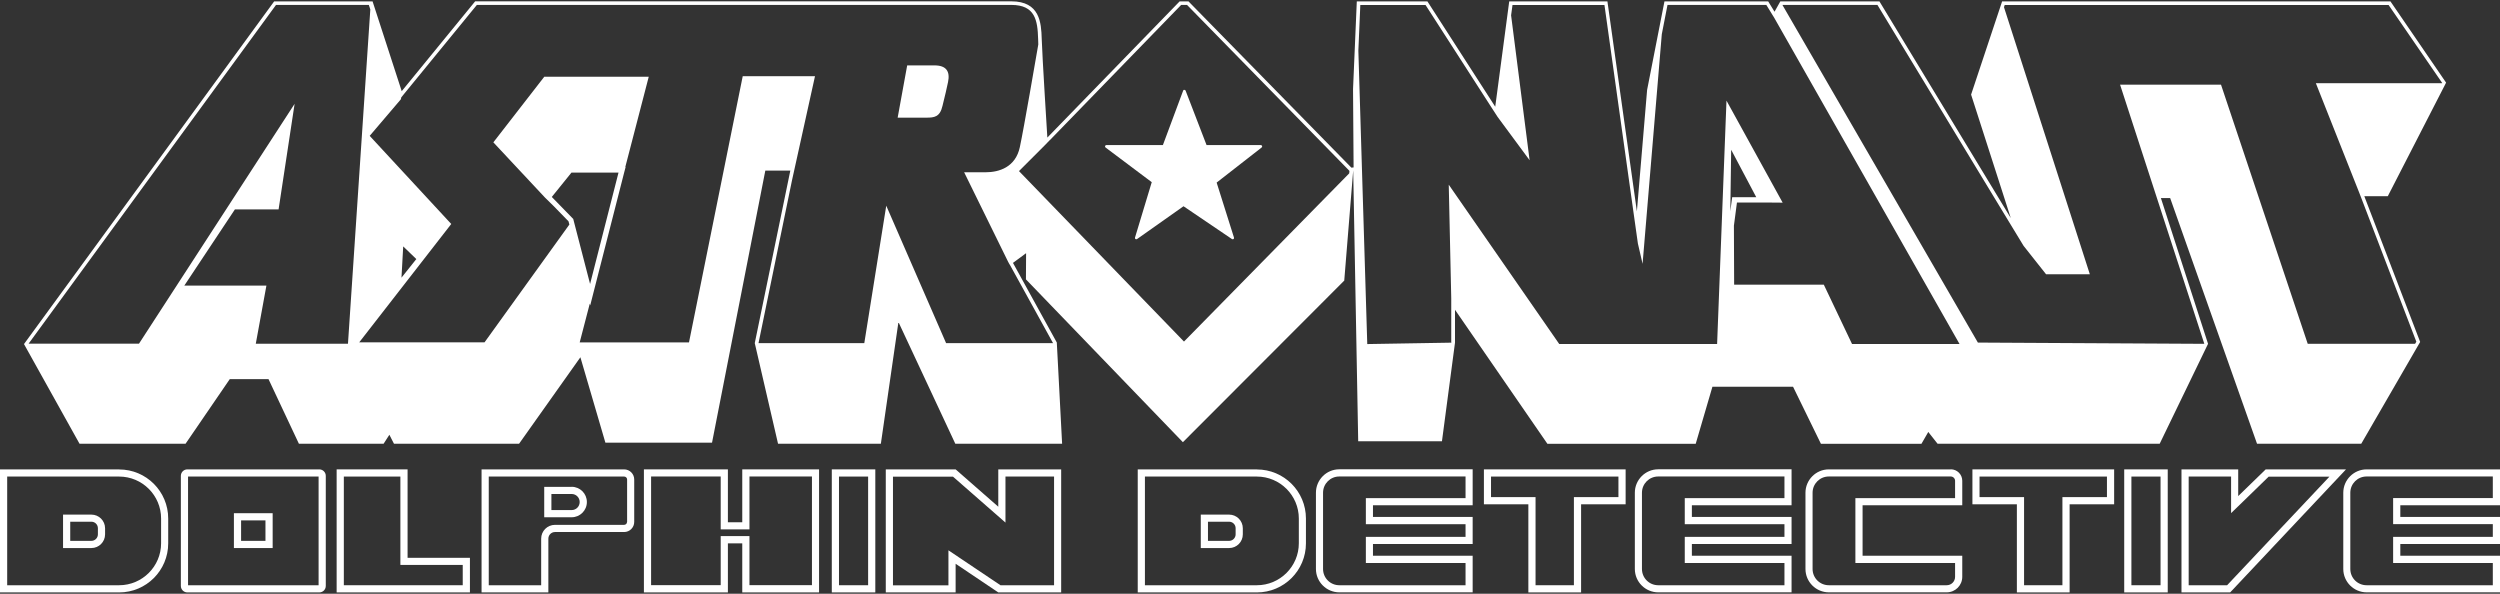 <?xml version="1.0" encoding="UTF-8"?><svg id="logos" xmlns="http://www.w3.org/2000/svg" width="320" height="76" viewBox="0 0 320 76"><rect x="0" y="0" width="320" height="76" fill="#333333" stroke="none"/><path d="M119.6,8.37h-3.48l-1.22,6.69h3.3c.13,0,.25,0,.37,0,1.02,0,1.74-.08,2.07-1.51,.38-1.6,.5-2,.71-3.05,.28-1.36-.22-2.13-1.74-2.13Z" fill="#fff"/><path d="M245.95,56.8h0l.87-1.51,1.19,1.51h28.43l1.05-2.17,5.14-10.62h0l-6.02-18.61-.02-.05h1.19l11.12,31.45h13.34l7.54-13.03h0l-7.15-18.66h3.01l7.46-14.53L305.98,.18h-49.71l-3.97,11.93h0l5.08,15.8L240.57,.18h-12.69l-.74,1.32-.81-1.32h-13.28v0l-2.22,11.33-1.13,13.42-.18,2.14v-.02L205.75,.18h-12.57l-1.79,13.48L182.71,.18h-9.04v0l-.48,11.21v.16l.07,9.88-.28,.03L152.13,.18h-1.14l-16.93,17.43s-.66-10.53-.72-12.63c-.06-2.09-.24-4.81-3.89-4.81H60.82l-9.4,11.5L47.69,.18h-12.6L3.07,44.04l7.11,12.76h13.57l5.66-8.27h4.96l3.89,8.27h10.84l.74-1.15,.59,1.15h16.01l7.85-11.07,3.2,10.93h13.65l6.82-34.82h3.2l-4.55,22.08,2.98,12.88h13.16l2.25-15.58,7.28,15.58h13.67l-.56-10.71-.12-2.25-5.61-10.19,1.65-1.22h.03l-.02,3.33h0l20.09,20.84,20.66-20.69v-.07l1.14-14.04,.64,34.68h10.72l1.67-12.62h0v-4.21l3.73,5.41,8.1,11.75h18.98l2.14-7.31h10.32l3.57,7.31h12.86ZM134.39,17.93L151.19,.63h.75l20.71,21.16,.08,.09-.03,.31-21.15,21.53-21.12-21.82,3.23-3.23h0l.72-.74Zm-61.03,10.08l-2.73-2.8,2.52-3.12h6.02l-3.64,14.26-2.16-8.34Zm-20.07,5.15l-1.9,2.38,.22-4,1.68,1.62ZM35.33,.63h11.88l.19,.58-2.86,42.79h-11.8l1.36-7.44h-10.51l6.48-9.76h5.59l2.05-13.51-19.92,30.7H3.66L35.33,.63Zm93.92,33.24l5.54,10.05h-13.69l-7.66-17.59-2.81,17.59h-13.54l4.28-20.81,2.95-13.36h-9.25l-6.88,34.08h-13.99l1.29-4.96,.06,.21,.44-1.73,3.94-15.41,.15-.57h-.04l3-11.55h-13.37l-6.52,8.4,6.6,7.06,1.15,1.13,1.87,1.92,.11,.41-10.86,15.08h-16.04l11.78-15.15-10.44-11.28,3.99-4.68,.05-.24,.33-.41L61.04,.63h68.41c3.06,0,3.36,1.98,3.43,4.36,0,.16,.01,.38,.02,.64v.07c-.37,2.1-1.81,10.55-2.36,13.13-.55,2.58-2.66,3.22-4.38,3.22-1.72,0-2.75,0-2.75,0l5.63,11.46,.19,.35Zm92.23-6.84l.11-7.86,3.21,6.07h-3.08l-.24,1.8ZM228.18,.63h12.13l16.68,27.5,2.03,3.34h0l2.88,3.64h5.6L256.51,.92l.09-.28h49.14l6.86,9.98-.02,.03h-16.15l5.55,14.01,.24,.62,7.07,18.46-.16,.27h-13.74l-11.1-33.17h-12.92l10.77,33.13v.04l-28.97-.16L228.17,.67v-.03Zm-42.4,43.19v.04l-10.77,.18-1.14-37.55,.25-5.85h8.35l8.54,13.27,.68,1.05h0l4.1,5.55-2.37-18.55,.18-1.32h11.77l3.71,26.49,.57,4.04h0l.6,2.6,2.46-29.39,.73-3.75h12.65l.76,1.24,.23,.37,23.74,41.79h-13.76l-3.61-7.59h-11.48l-.03-7.55,.39-2.97h3.44l2.41,.02-7.19-13.06-1.2,31.15h-20.21l-14.14-20.39,.32,14.55v5.63Z" fill="#fff"/><path d="M15.25,60.08H0v15.75H15.25c3.47,0,6.28-2.81,6.28-6.28v-3.18c0-3.47-2.81-6.28-6.28-6.28Zm5.37,9.46c0,2.96-2.41,5.37-5.37,5.37H.92v-13.91H15.25c2.96,0,5.37,2.41,5.37,5.37v3.18Z" fill="#fff"/><path d="M11.7,65.87h-3.63v4.28h3.63c.97,0,1.75-.79,1.75-1.75v-.78c0-.97-.79-1.75-1.75-1.75Zm.83,2.53c0,.46-.38,.83-.83,.83h-2.71v-2.45h2.71c.46,0,.83,.37,.83,.83v.78Z" fill="#fff"/><path d="M157.33,65.87h-3.63v4.28h3.63c.97,0,1.75-.79,1.75-1.75v-.78c0-.97-.79-1.75-1.75-1.75Zm.83,2.53c0,.46-.38,.83-.83,.83h-2.71v-2.45h2.71c.46,0,.83,.37,.83,.83v.78Z" fill="#fff"/><path d="M160.88,60.08h-15.25v15.75h15.25c3.47,0,6.28-2.81,6.28-6.28v-3.18c0-3.47-2.81-6.28-6.28-6.28Zm5.37,9.46c0,2.96-2.41,5.37-5.37,5.37h-14.33v-13.91h14.33c2.96,0,5.37,2.41,5.37,5.37v3.18Z" fill="#fff"/><path d="M40.87,60.08H23.98c-.46,0-.83,.37-.83,.83v14.09c0,.46,.37,.83,.83,.83h16.89c.46,0,.83-.37,.83-.83v-14.09c0-.46-.37-.83-.83-.83Zm-.09,14.83H24.07v-13.91h16.71v13.91Z" fill="#fff"/><path d="M34.9,70.15v-4.46h-4.96v4.46h4.96Zm-4.04-3.54h3.12v2.62h-3.12v-2.62Z" fill="#fff"/><path d="M52.17,60.08h-9.08v15.75h17.06v-4.43h-7.98v-11.31Zm7.06,12.23v2.6h-15.22v-13.91h7.24v11.31h7.98Z" fill="#fff"/><path d="M73.17,62.32h-3.51v3.89h3.51c1.07,0,1.95-.87,1.95-1.95s-.87-1.95-1.95-1.95Zm0,2.97h-2.59v-2.06h2.59c.57,0,1.03,.46,1.03,1.03s-.46,1.03-1.03,1.03Z" fill="#fff"/><path d="M79.89,60.08h-18.25v15.75h8.55v-6.88c0-.47,.38-.85,.85-.85h8.85c.71,0,1.29-.58,1.29-1.29v-5.44c0-.71-.58-1.29-1.29-1.29Zm.37,6.73c0,.2-.17,.37-.37,.37h-8.85c-.98,0-1.77,.79-1.77,1.77v5.96h-6.71v-13.91h17.34c.2,0,.37,.17,.37,.37v5.44Z" fill="#fff"/><path d="M95.01,66.85h-1.84v-6.77h-10.75v15.75h10.75v-6.28h1.84v6.28h9.83v-15.75h-9.83v6.77Zm.92-5.86h8v13.91h-8v-6.28h-3.68v6.28h-8.91v-13.91h8.91v6.77h3.68v-6.77Z" fill="#fff"/><path d="M106.47,75.83h5.57v-15.75h-5.57v15.75Zm.92-14.83h3.73v13.91h-3.73v-13.91Z" fill="#fff"/><path d="M271.9,75.83h5.57v-15.75h-5.57v15.75Zm.92-14.83h3.73v13.91h-3.73v-13.91Z" fill="#fff"/><path d="M127.78,64.86l-5.46-4.78h-8.94v15.75h8.94v-3.67l5.46,3.67h8.05v-15.75h-8.05v4.78Zm.92-3.86h6.22v13.91h-6.86l-5.23-3.51-1.43-.96v4.48h-7.1v-13.91h7.68l5.2,4.55,1.52,1.33v-5.88Z" fill="#fff"/><path d="M168.44,63.07v9.76c0,1.65,1.35,2.99,2.99,2.99h17.07v-4.69h-12.76v-1.5h12.76v-3.46h-12.76v-1.5h12.76v-4.6h-17.07c-1.65,0-2.99,1.35-2.99,2.99Zm19.15,.69h-12.76v3.34h12.76v1.62h-12.76v3.34h12.76v2.85h-16.16c-1.15,0-2.08-.93-2.08-2.08v-9.76c0-1.15,.93-2.08,2.08-2.08h16.16v2.76Z" fill="#fff"/><path d="M209.26,63.07v9.76c0,1.65,1.35,2.99,2.99,2.99h17.07v-4.69h-12.76v-1.5h12.76v-3.46h-12.76v-1.5h12.76v-4.6h-17.07c-1.65,0-2.99,1.35-2.99,2.99Zm19.15,.69h-12.76v3.34h12.76v1.62h-12.76v3.34h12.76v2.85h-16.16c-1.15,0-2.08-.93-2.08-2.08v-9.76c0-1.15,.93-2.08,2.08-2.08h16.16v2.76Z" fill="#fff"/><path d="M320,64.68v-4.6h-17.07c-1.65,0-2.99,1.35-2.99,2.99v9.76c0,1.65,1.35,2.99,2.99,2.99h17.07v-4.69h-12.76v-1.5h12.76v-3.46h-12.76v-1.5h12.76Zm-.92,2.42v1.62h-12.76v3.34h12.76v2.85h-16.16c-1.15,0-2.08-.93-2.08-2.08v-9.76c0-1.15,.93-2.08,2.08-2.08h16.16v2.76h-12.76v3.34h12.76Z" fill="#fff"/><path d="M249.7,60.08h-15.61c-1.65,0-2.99,1.35-2.99,2.99v9.76c0,1.65,1.35,2.99,2.99,2.99h15.09c1.1,0,1.99-.89,1.99-1.99v-2.7h-12.76v-6.46h12.76v-3.13c0-.81-.66-1.47-1.47-1.47Zm.55,3.68h-12.76v8.3h12.76v1.78c0,.59-.48,1.07-1.07,1.07h-15.09c-1.15,0-2.08-.93-2.08-2.08v-9.76c0-1.15,.93-2.08,2.08-2.08h15.61c.3,0,.55,.25,.55,.55v2.21Z" fill="#fff"/><path d="M189.93,64.55h5.7v11.28h6.75v-11.28h5.7v-4.47h-18.14v4.47Zm.92-3.55h16.31v2.63h-5.7v11.28h-4.91v-11.28h-5.7v-2.63Z" fill="#fff"/><path d="M252.46,64.55h5.7v11.28h6.75v-11.28h5.7v-4.47h-18.14v4.47Zm.92-3.55h16.31v2.63h-5.7v11.28h-4.91v-11.28h-5.7v-2.63Z" fill="#fff"/><path d="M290.01,60.08l-3.52,3.42v-3.42h-7.26v15.75h6.23l14.83-15.75h-10.28Zm-4.95,14.83h-4.91v-13.91h5.43v4.68l1.56-1.51,3.25-3.16h7.78l-13.11,13.91Z" fill="#fff"/><path d="M147.42,23.33l-2.14,7.08c-.02,.07,0,.15,.06,.19,.06,.04,.14,.04,.2,0l5.95-4.2,6.2,4.2s.06,.03,.1,.03c.04,0,.07-.01,.1-.03,.06-.04,.08-.12,.06-.19l-2.22-7.04,5.76-4.49c.06-.05,.08-.12,.06-.19-.02-.07-.09-.12-.16-.12h-6.95l-2.68-6.96c-.03-.07-.09-.11-.16-.11-.08-.02-.14,.04-.16,.11l-2.59,6.96h-7.24c-.07,0-.14,.05-.16,.12-.02,.07,0,.15,.06,.19l5.93,4.45Z" fill="#fff"/></svg>